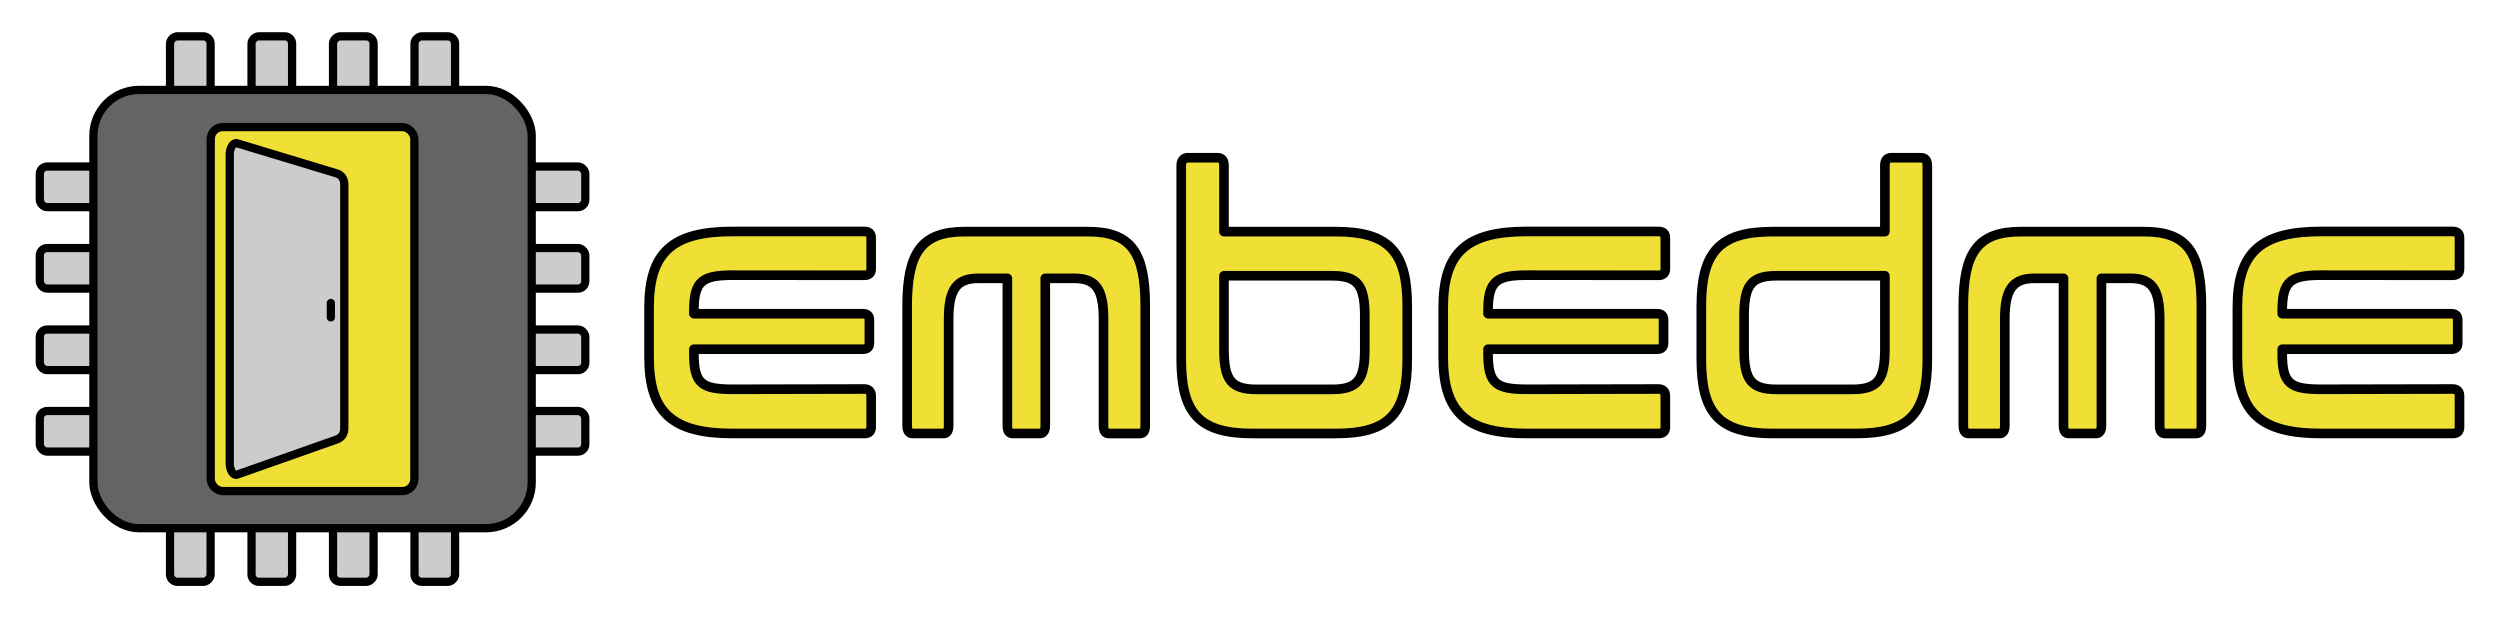 <?xml version="1.0" encoding="UTF-8" standalone="no"?>
<svg
   width="1820"
   height="450"
   viewBox="0 0 1820 450"
   version="1.1"
   xml:space="preserve"
   style="clip-rule:evenodd;fill-rule:evenodd;stroke-linecap:round;stroke-miterlimit:1"
   id="svg160"
   sodipodi:docname="embedme_robi_v8_hor_color.svg"
   inkscape:version="1.2.2 (732a01da63, 2022-12-09)"
   inkscape:export-filename="embedme_horrizontal_color_transparent.png"
   inkscape:export-xdpi="96"
   inkscape:export-ydpi="96"
   xmlns:inkscape="http://www.inkscape.org/namespaces/inkscape"
   xmlns:sodipodi="http://sodipodi.sourceforge.net/DTD/sodipodi-0.dtd"
   xmlns="http://www.w3.org/2000/svg"
   xmlns:svg="http://www.w3.org/2000/svg"><rect
   style="clip-rule:evenodd;display:inline;fill:#ffffff;fill-rule:evenodd;stroke-width:11.544;stroke-linecap:round;stroke-linejoin:round;stroke-miterlimit:1"
   id="rect333"
   width="1820"
   height="450"
   x="0"
   y="1.5258789e-05"
   ry="0" /><g
   id="g11949"
   transform="translate(-28.269,-28.954)"><g
     id="g6315"><path
       d="m 561.716,197.459 c -43.961,0 -60.936,15.128 -60.936,55.468 v 36.138 c 0,40.341 16.975,55.468 60.936,55.468 h 95.756 c 3.264,0 5.005,-1.471 5.005,-4.622 v -22.739 c 0,-3.152 -1.741,-5.022 -5.005,-5.015 l -95.103,0.196 c -22.633,0.047 -28.945,-3.538 -28.945,-25.599 v -3.572 h 122.96 c 3.264,0 4.788,-1.471 4.788,-4.622 v -16.598 c 0,-3.152 -1.523,-4.622 -4.788,-4.622 H 533.425 v -2.101 c 0,-22.061 6.311,-25.978 28.945,-25.958 l 95.103,0.081 c 3.264,0.003 5.005,-1.471 5.005,-4.622 v -22.658 c 0,-3.152 -1.741,-4.622 -5.005,-4.622 z"
       style="font-size:96.028px;font-family:Conthrax;-inkscape-font-specification:Conthrax;clip-rule:evenodd;fill:#f0e036;fill-rule:evenodd;stroke:#000000;stroke-width:7;stroke-linecap:round;stroke-linejoin:round;stroke-miterlimit:1;stroke-dasharray:none"
       id="path2891"
       sodipodi:nodetypes="sssssssssscsssscsssssss" /><path
       d="m 893.211,143.78 c -3.264,0 -5.005,1.874 -5.005,5.889 v 140.796 c 0,38.812 12.622,54.07 51.795,54.07 h 60.936 c 39.173,0 51.795,-15.257 51.795,-54.07 v -38.545 c 0,-38.812 -12.622,-54.337 -51.795,-54.337 h -81.611 v -47.913 c 0,-4.015 -1.523,-5.889 -4.788,-5.889 z m 104.679,85.923 c 18.934,0 23.939,6.959 23.939,29.444 v 23.823 c 0,22.485 -5.005,29.444 -23.939,29.444 h -54.842 c -18.716,0 -23.721,-6.959 -23.721,-29.444 v -53.267 z"
       style="font-size:96.028px;font-family:Conthrax;-inkscape-font-specification:Conthrax;clip-rule:evenodd;fill:#f0e036;fill-rule:evenodd;stroke:#000000;stroke-width:7;stroke-linecap:round;stroke-linejoin:round;stroke-miterlimit:1;stroke-dasharray:none"
       id="path2895" /><path
       d="m 1318.634,197.582 c -39.173,0 -51.795,15.525 -51.795,54.337 v 38.545 c 0,38.812 12.622,54.07 51.795,54.07 h 60.936 c 39.173,0 51.795,-15.257 51.795,-54.07 V 149.669 c 0,-4.015 -1.524,-5.889 -4.788,-5.889 h -21.328 c -3.264,0 -4.788,1.874 -4.788,5.889 v 47.913 z m 57.889,114.831 h -54.842 c -18.716,0 -23.721,-6.959 -23.721,-29.444 v -23.823 c 0,-22.484 5.005,-29.444 23.721,-29.444 h 78.781 v 53.267 c 0,22.485 -5.005,29.444 -23.939,29.444 z"
       style="font-size:96.028px;font-family:Conthrax;-inkscape-font-specification:Conthrax;clip-rule:evenodd;fill:#f0e036;fill-rule:evenodd;stroke:#000000;stroke-width:7;stroke-linecap:round;stroke-linejoin:round;stroke-miterlimit:1;stroke-dasharray:none"
       id="path2899" /><path
       d="m 1139.873,197.459 c -43.961,0 -60.936,15.128 -60.936,55.468 v 36.138 c 0,40.341 16.975,55.468 60.936,55.468 h 95.756 c 3.264,0 5.005,-1.471 5.005,-4.622 v -22.739 c 0,-3.152 -1.741,-5.022 -5.005,-5.015 l -95.103,0.196 c -22.633,0.047 -28.945,-3.538 -28.945,-25.599 v -3.572 h 122.96 c 3.264,0 4.788,-1.471 4.788,-4.622 v -16.598 c 0,-3.152 -1.523,-4.622 -4.788,-4.622 h -122.96 v -2.101 c 0,-22.061 6.311,-25.978 28.945,-25.958 l 95.103,0.081 c 3.264,0.003 5.005,-1.471 5.005,-4.622 v -22.658 c 0,-3.152 -1.741,-4.622 -5.005,-4.622 z"
       style="font-size:96.028px;font-family:Conthrax;-inkscape-font-specification:Conthrax;clip-rule:evenodd;fill:#f0e036;fill-rule:evenodd;stroke:#000000;stroke-width:7;stroke-linecap:round;stroke-linejoin:round;stroke-miterlimit:1;stroke-dasharray:none"
       id="path3017"
       sodipodi:nodetypes="sssssssssscsssscsssssss" /><path
       d="m 1718.029,197.459 c -43.961,0 -60.936,15.128 -60.936,55.468 v 36.138 c 0,40.341 16.975,55.468 60.936,55.468 h 95.756 c 3.264,0 5.005,-1.471 5.005,-4.622 v -22.739 c 0,-3.152 -1.741,-5.022 -5.005,-5.015 l -95.103,0.196 c -22.633,0.047 -28.945,-3.538 -28.945,-25.599 v -3.572 h 122.96 c 3.264,0 4.788,-1.471 4.788,-4.622 v -16.598 c 0,-3.152 -1.523,-4.622 -4.788,-4.622 h -122.96 v -2.101 c 0,-22.061 6.311,-25.978 28.945,-25.958 l 95.103,0.081 c 3.264,0.003 5.005,-1.471 5.005,-4.622 v -22.658 c 0,-3.152 -1.741,-4.622 -5.005,-4.622 z"
       style="font-size:96.028px;font-family:Conthrax;-inkscape-font-specification:Conthrax;clip-rule:evenodd;fill:#f0e036;fill-rule:evenodd;stroke:#000000;stroke-width:7;stroke-linecap:round;stroke-linejoin:round;stroke-miterlimit:1;stroke-dasharray:none"
       id="path3019"
       sodipodi:nodetypes="sssssssssscsssscsssssss" /><path
       d="m 1499.405,197.582 c -31.64,0 -41.836,15.525 -41.836,54.337 v 86.726 c 0,4.015 1.406,5.889 4.043,5.889 h 22.283 c 2.637,0 3.867,-1.874 3.867,-5.889 v -77.625 c 0,-22.484 6.648,-29.444 21.766,-29.444 h 20.986 v 107.069 c 0,4.015 1.23,5.889 3.867,5.889 h 19.697 c 2.637,0 4.043,-1.874 4.043,-5.889 V 231.577 h 20.876 c 15.293,0 21.512,6.959 21.512,29.444 v 77.625 c 0,4.015 1.23,5.889 3.867,5.889 h 22.646 c 2.637,0 3.867,-1.874 3.867,-5.889 v -86.726 c 0,-38.812 -10.02,-54.337 -41.66,-54.337 z"
       style="font-size:96.028px;font-family:Conthrax;-inkscape-font-specification:Conthrax;clip-rule:evenodd;fill:#f0e036;fill-rule:evenodd;stroke:#000000;stroke-width:7;stroke-linecap:round;stroke-linejoin:round;stroke-miterlimit:1;stroke-dasharray:none"
       id="path329"
       sodipodi:nodetypes="sssssssscsssscsssssssss" /><path
       d="m 730.518,197.582 c -31.64,0 -41.836,15.525 -41.836,54.337 v 86.726 c 0,4.015 1.406,5.889 4.043,5.889 H 715.008 c 2.637,0 3.867,-1.874 3.867,-5.889 v -77.625 c 0,-22.484 6.648,-29.444 21.766,-29.444 h 20.986 v 107.069 c 0,4.015 1.23,5.889 3.867,5.889 h 19.697 c 2.637,0 4.043,-1.874 4.043,-5.889 V 231.577 h 20.876 c 15.293,0 21.512,6.959 21.512,29.444 l 3e-5,77.625 c 0,4.015 1.23,5.889 3.867,5.889 h 22.646 c 2.637,0 3.867,-1.874 3.867,-5.889 v -86.726 c 0,-38.812 -10.02,-54.337 -41.66,-54.337 z"
       style="font-size:96.028px;font-family:Conthrax;-inkscape-font-specification:Conthrax;clip-rule:evenodd;fill:#f0e036;fill-rule:evenodd;stroke:#000000;stroke-width:7;stroke-linecap:round;stroke-linejoin:round;stroke-miterlimit:1;stroke-dasharray:none"
       id="path431"
       sodipodi:nodetypes="sssssssscsssscsssssssss" /></g><g
     id="g2410"
     style="clip-rule:evenodd;fill-rule:evenodd;stroke-linecap:round;stroke-miterlimit:1"
     transform="translate(-94.193,-15.081)"><g
       id="g3023-1"
       transform="rotate(90,347.783,256.172)"><rect
         style="fill:#cccccc;fill-opacity:1;stroke:#000000;stroke-width:6;stroke-linecap:round;stroke-linejoin:round;stroke-dasharray:none;stroke-opacity:1"
         id="rect3015-5"
         width="48.126"
         height="29.533"
         x="-559.205"
         y="-179.735"
         ry="5.331"
         transform="scale(-1)" /><rect
         style="fill:#cccccc;fill-opacity:1;stroke:#000000;stroke-width:6;stroke-linecap:round;stroke-linejoin:round;stroke-dasharray:none;stroke-opacity:1"
         id="rect3017-0"
         width="48.126"
         height="29.533"
         x="-559.205"
         y="-357.707"
         ry="5.331"
         transform="scale(-1)" /><rect
         style="fill:#cccccc;fill-opacity:1;stroke:#000000;stroke-width:6;stroke-linecap:round;stroke-linejoin:round;stroke-dasharray:none;stroke-opacity:1"
         id="rect3019-9"
         width="48.126"
         height="29.533"
         x="-559.205"
         y="-239.059"
         ry="5.331"
         transform="scale(-1)" /><rect
         style="fill:#cccccc;fill-opacity:1;stroke:#000000;stroke-width:6;stroke-linecap:round;stroke-linejoin:round;stroke-dasharray:none;stroke-opacity:1"
         id="rect3021-8"
         width="48.126"
         height="29.533"
         x="-559.205"
         y="-298.383"
         ry="5.331"
         transform="scale(-1)" /></g><g
       id="g3013-7"
       transform="rotate(90,522.279,81.676)"><rect
         style="fill:#cccccc;fill-opacity:1;stroke:#000000;stroke-width:6;stroke-linecap:round;stroke-linejoin:round;stroke-dasharray:none;stroke-opacity:1"
         id="rect3005-2"
         width="48.126"
         height="29.533"
         x="-559.205"
         y="-179.735"
         ry="5.331"
         transform="scale(-1)" /><rect
         style="fill:#cccccc;fill-opacity:1;stroke:#000000;stroke-width:6;stroke-linecap:round;stroke-linejoin:round;stroke-dasharray:none;stroke-opacity:1"
         id="rect3007-6"
         width="48.126"
         height="29.533"
         x="-559.205"
         y="-357.707"
         ry="5.331"
         transform="scale(-1)" /><rect
         style="fill:#cccccc;fill-opacity:1;stroke:#000000;stroke-width:6;stroke-linecap:round;stroke-linejoin:round;stroke-dasharray:none;stroke-opacity:1"
         id="rect3009-0"
         width="48.126"
         height="29.533"
         x="-559.205"
         y="-239.059"
         ry="5.331"
         transform="scale(-1)" /><rect
         style="fill:#cccccc;fill-opacity:1;stroke:#000000;stroke-width:6;stroke-linecap:round;stroke-linejoin:round;stroke-dasharray:none;stroke-opacity:1"
         id="rect3011-8"
         width="48.126"
         height="29.533"
         x="-559.205"
         y="-298.383"
         ry="5.331"
         transform="scale(-1)" /></g><g
       id="g3003-0"
       transform="translate(-359.638,15.081)"><rect
         style="fill:#cccccc;fill-opacity:1;stroke:#000000;stroke-width:6;stroke-linecap:round;stroke-linejoin:round;stroke-dasharray:none;stroke-opacity:1"
         id="rect2995-6"
         width="48.126"
         height="29.533"
         x="-559.205"
         y="-179.735"
         ry="5.331"
         transform="scale(-1)" /><rect
         style="fill:#cccccc;fill-opacity:1;stroke:#000000;stroke-width:6;stroke-linecap:round;stroke-linejoin:round;stroke-dasharray:none;stroke-opacity:1"
         id="rect2997-2"
         width="48.126"
         height="29.533"
         x="-559.205"
         y="-357.707"
         ry="5.331"
         transform="scale(-1)" /><rect
         style="fill:#cccccc;fill-opacity:1;stroke:#000000;stroke-width:6;stroke-linecap:round;stroke-linejoin:round;stroke-dasharray:none;stroke-opacity:1"
         id="rect2999-8"
         width="48.126"
         height="29.533"
         x="-559.205"
         y="-239.059"
         ry="5.331"
         transform="scale(-1)" /><rect
         style="fill:#cccccc;fill-opacity:1;stroke:#000000;stroke-width:6;stroke-linecap:round;stroke-linejoin:round;stroke-dasharray:none;stroke-opacity:1"
         id="rect3001-6"
         width="48.126"
         height="29.533"
         x="-559.205"
         y="-298.383"
         ry="5.331"
         transform="scale(-1)" /></g><g
       id="g2993-1"
       transform="translate(-10.646,15.081)"><rect
         style="fill:#cccccc;fill-opacity:1;stroke:#000000;stroke-width:6;stroke-linecap:round;stroke-linejoin:round;stroke-dasharray:none;stroke-opacity:1"
         id="rect2981-6"
         width="48.126"
         height="29.533"
         x="-559.205"
         y="-179.735"
         ry="5.331"
         transform="scale(-1)" /><rect
         style="fill:#cccccc;fill-opacity:1;stroke:#000000;stroke-width:6;stroke-linecap:round;stroke-linejoin:round;stroke-dasharray:none;stroke-opacity:1"
         id="rect2983-9"
         width="48.126"
         height="29.533"
         x="-559.205"
         y="-357.707"
         ry="5.331"
         transform="scale(-1)" /><rect
         style="fill:#cccccc;fill-opacity:1;stroke:#000000;stroke-width:6;stroke-linecap:round;stroke-linejoin:round;stroke-dasharray:none;stroke-opacity:1"
         id="rect2985-2"
         width="48.126"
         height="29.533"
         x="-559.205"
         y="-239.059"
         ry="5.331"
         transform="scale(-1)" /><rect
         style="fill:#cccccc;fill-opacity:1;stroke:#000000;stroke-width:6;stroke-linecap:round;stroke-linejoin:round;stroke-dasharray:none;stroke-opacity:1"
         id="rect2987-8"
         width="48.126"
         height="29.533"
         x="-559.205"
         y="-298.383"
         ry="5.331"
         transform="scale(-1)" /></g><rect
       style="display:inline;fill:#646464;fill-opacity:1;stroke:#000000;stroke-width:6;stroke-linecap:round;stroke-linejoin:round;stroke-dasharray:none;stroke-opacity:1"
       id="rect1091-6"
       width="319.086"
       height="319.086"
       x="190.457"
       y="109.492"
       ry="33.341" /><g
       transform="matrix(6.199,0,0,8.901,122.876,-88.521)"
       id="g146-6"
       style="stroke-width:0;stroke-dasharray:none">
        <rect
   x="24.658"
   y="25.201"
   width="23.966"
   height="29.939"
   style="display:inline;fill:#f0e036;stroke:#000000;stroke-width:0;stroke-linejoin:round;stroke-miterlimit:1.5;stroke-dasharray:none"
   id="rect144-0"
   ry="0.785" />
    </g><path
       id="rect1468-1"
       style="fill:#cccccc;stroke:#000000;stroke-width:6;stroke-linejoin:round;stroke-dasharray:none"
       d="m 295.031,148.329 72.767,22.013 c 2.849,0.862 5.315,3.591 5.315,8.052 V 355.85 c 0,4.461 -2.499,7.058 -5.315,8.052 l -72.767,25.681 c -2.816,0.994 -5.315,-3.591 -5.315,-8.052 V 156.381 c 0,-4.461 2.467,-8.914 5.315,-8.052 z"
       sodipodi:nodetypes="sssssssss" /><rect
       style="display:inline;fill:none;stroke:#000000;stroke-width:6;stroke-linecap:round;stroke-linejoin:round;stroke-dasharray:none;stroke-opacity:1"
       id="rect1089-0"
       width="148.236"
       height="264.964"
       x="275.882"
       y="136.553"
       ry="8.734" /><path
       style="fill:#cccccc;fill-opacity:1;stroke:#000000;stroke-width:6;stroke-linecap:round;stroke-linejoin:round;stroke-dasharray:none;stroke-opacity:1"
       d="m 363.325,264.602 v 10.481 0"
       id="path2646-7" /></g></g><defs
   id="defs164"><inkscape:path-effect
   effect="envelope"
   id="path-effect1566"
   is_visible="true"
   lpeversion="1"
   yy="false"
   xx="true"
   bendpath1="M -178.22,93.186 H -43.899"
   bendpath2="M -43.899,93.186 V 349.678"
   bendpath3="M -178.22,349.678 H -43.899"
   bendpath4="M -178.22,93.186 V 349.678" />
        
        
        
    </defs><sodipodi:namedview
   id="namedview162"
   pagecolor="#ffffff"
   bordercolor="#000000"
   borderopacity="0.25"
   inkscape:showpageshadow="2"
   inkscape:pageopacity="0.0"
   inkscape:pagecheckerboard="true"
   inkscape:deskcolor="#d1d1d1"
   showgrid="false"
   inkscape:zoom="0.40478515"
   inkscape:cx="734.95779"
   inkscape:cy="88.936069"
   inkscape:window-width="1920"
   inkscape:window-height="1009"
   inkscape:window-x="-8"
   inkscape:window-y="-8"
   inkscape:window-maximized="1"
   inkscape:current-layer="svg160"
   borderlayer="false" />
    
    
    
    
    
    
    
    
    
</svg>
